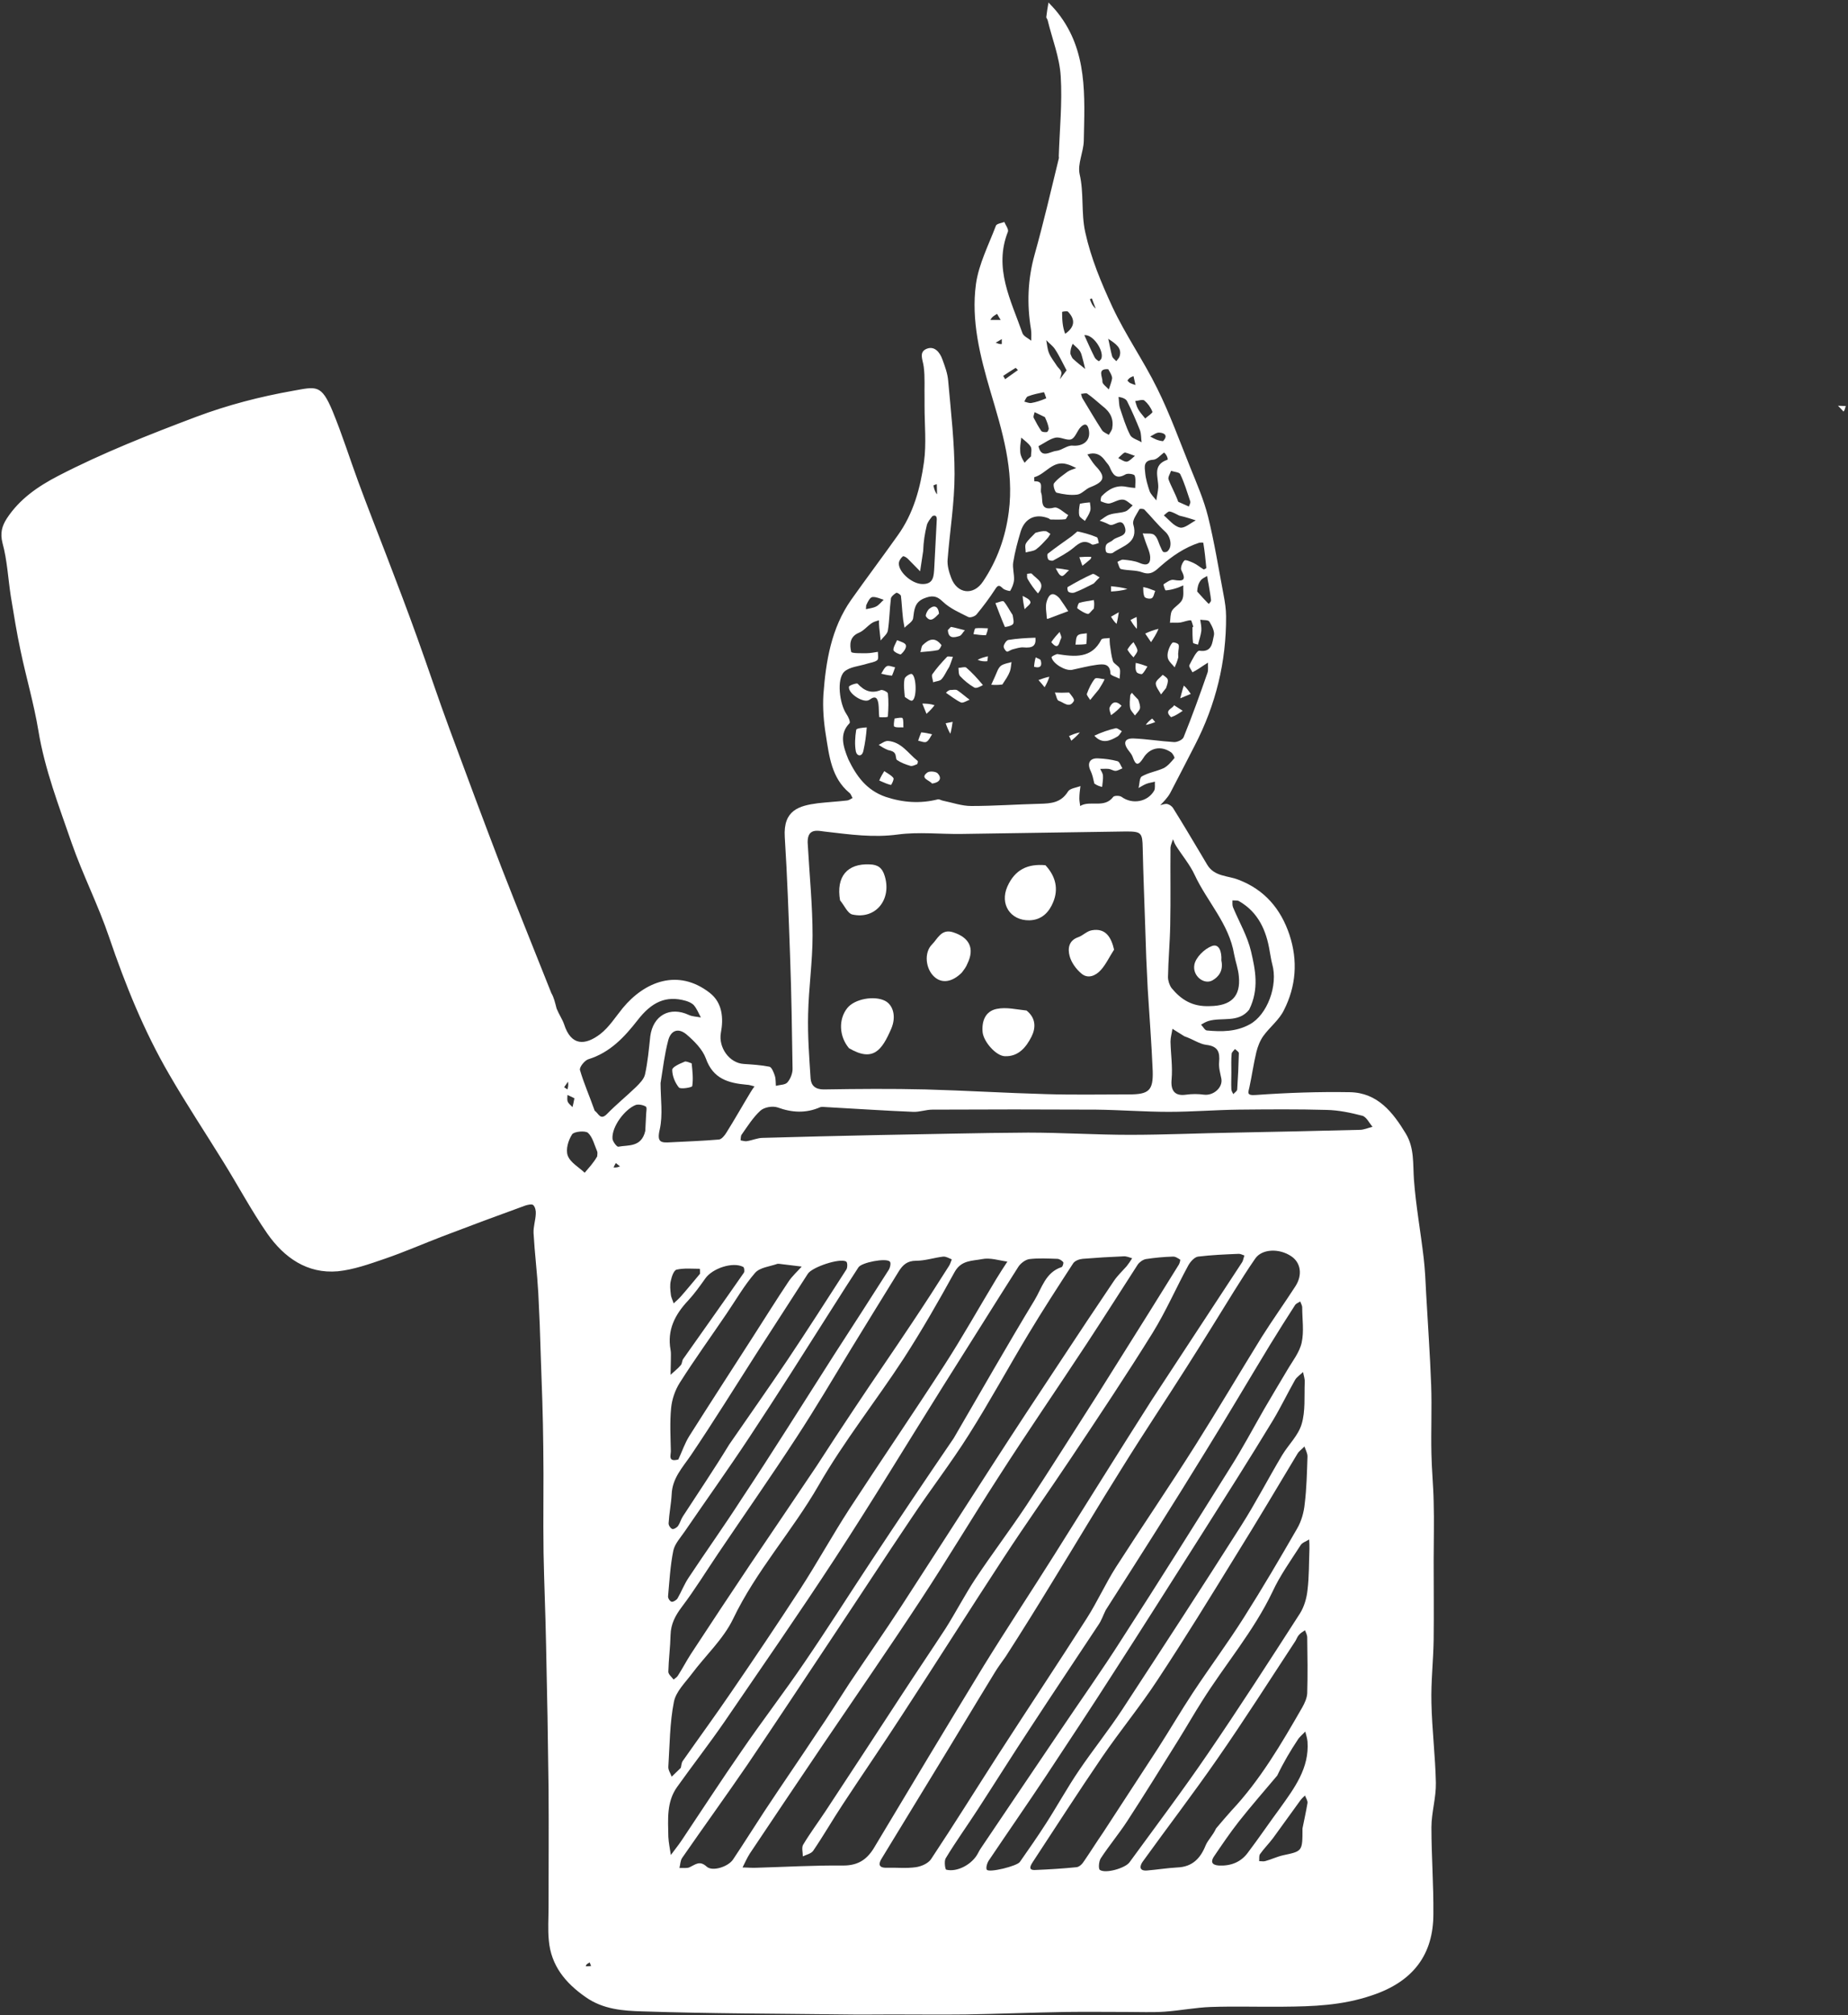 <?xml version="1.0" encoding="UTF-8"?>
<svg width="200px" height="218px" viewBox="0 0 200 218" version="1.1" xmlns="http://www.w3.org/2000/svg" xmlns:xlink="http://www.w3.org/1999/xlink">
    <rect x="0" y="0" width="200" height="218" fill="#333333" stroke="none"/>
    <!-- Generator: Sketch 53 (72520) - https://sketchapp.com -->
    <title>conversation</title>
    <desc>Created with Sketch.</desc>
    <g id="Welcome" stroke="none" stroke-width="1" fill="none" fill-rule="evenodd">
        <g id="HOME" transform="translate(-990, -5951)" fill="#FFFFFF" fill-rule="nonzero">
            <g id="conversation" transform="translate(990, 5951)">
                <path d="M60.241,109.12 C60.511,109.779 60.872,110.288 61.053,110.827 C61.805,113.162 63.308,113.132 64.962,111.875 C65.925,111.126 66.617,110.018 67.398,109.06 C69.774,106.185 73.383,104.748 76.812,107.413 C78.195,108.491 78.316,110.168 78.015,111.755 C77.744,113.312 78.917,115.019 80.511,115.109 C81.444,115.169 82.376,115.229 83.278,115.408 C83.519,115.468 83.729,116.007 83.85,116.366 C83.97,116.726 83.94,117.115 83.97,117.474 C84.421,117.355 84.992,117.385 85.233,117.085 C85.564,116.696 85.805,116.067 85.774,115.558 C85.714,111.485 85.654,107.443 85.504,103.37 C85.353,99.088 85.203,94.836 84.932,90.554 C84.752,87.649 86.466,87.17 88.511,86.901 C89.564,86.781 90.647,86.721 91.699,86.601 C91.91,86.571 92.09,86.421 92.271,86.332 C92.15,86.152 92.09,85.882 91.91,85.763 C89.985,84.146 89.744,81.81 89.383,79.564 C89.143,78.097 89.023,76.599 89.113,75.132 C89.383,71.539 89.955,67.975 92.12,64.891 C93.774,62.555 95.489,60.279 97.143,57.944 C98.857,55.578 99.609,52.793 100,49.978 C100.271,48.002 100.06,45.936 100.06,43.929 C100.06,43.66 100.06,43.39 100.06,43.121 C100.03,41.983 100.12,40.815 99.97,39.677 C99.88,38.929 99.398,38.09 100.301,37.731 C101.143,37.401 101.714,38.12 101.985,38.869 C102.256,39.617 102.556,40.396 102.617,41.204 C102.917,44.558 103.308,47.942 103.308,51.296 C103.308,54.38 102.797,57.435 102.556,60.519 C102.496,61.178 102.707,61.896 102.947,62.525 C103.579,64.232 105.353,64.502 106.406,62.885 C107.91,60.639 108.812,58.153 109.173,55.398 C109.774,50.817 108.451,46.595 107.188,42.342 C106.075,38.539 105.083,34.676 105.624,30.724 C105.925,28.568 107.008,26.471 107.789,24.405 C107.88,24.196 108.391,24.136 108.692,24.016 C108.842,24.375 109.173,24.795 109.083,25.064 C107.519,29.017 109.414,32.49 110.647,36.024 C110.767,36.383 111.278,36.593 111.609,36.862 C111.609,36.443 111.639,36.024 111.579,35.635 C111.128,32.91 111.218,30.245 111.97,27.549 C112.932,24.106 113.744,20.632 114.586,17.159 C114.617,17.069 114.586,16.979 114.586,16.889 C114.677,14.014 114.977,11.11 114.797,8.265 C114.677,6.199 113.865,4.192 113.383,2.186 C113.353,2.066 113.233,1.946 113.233,1.857 C113.293,1.318 113.383,0.779 113.474,0.27 C113.805,0.629 114.165,0.988 114.466,1.377 C117.744,5.51 117.383,10.421 117.293,15.242 C117.263,16.44 116.602,17.727 116.842,18.835 C117.323,20.902 116.992,22.998 117.444,25.094 C118.075,27.969 119.188,30.604 120.391,33.209 C121.805,36.234 123.759,39.018 125.233,42.013 C126.617,44.798 127.669,47.732 128.842,50.637 C129.534,52.344 130.286,54.081 130.737,55.877 C131.429,58.662 131.88,61.507 132.421,64.352 C132.571,65.13 132.692,65.909 132.692,66.688 C132.722,71.599 131.579,76.24 129.323,80.612 C128.421,82.349 127.549,84.086 126.647,85.793 C126.496,86.062 126.316,86.302 126.105,86.541 C125.925,86.751 125.744,86.93 125.564,87.11 C125.835,87.05 126.105,86.93 126.346,86.99 C126.586,87.05 126.827,87.23 126.947,87.41 C127.94,88.997 128.902,90.614 129.865,92.231 C130.135,92.68 130.376,93.099 130.647,93.548 C131.429,94.866 132.902,94.716 134.075,95.195 C136.872,96.273 138.617,98.34 139.549,101.124 C140.481,103.939 140.271,106.694 138.947,109.299 C138.436,110.348 137.414,111.126 136.722,112.084 C136.361,112.593 136.12,113.222 135.97,113.821 C135.669,115.079 135.489,116.366 135.218,117.624 C135.098,118.193 134.857,118.552 135.94,118.463 C139.308,118.223 142.737,118.103 146.105,118.163 C149.083,118.223 150.737,120.319 152.15,122.655 C153.083,124.212 152.902,125.919 153.023,127.626 C153.233,130.441 153.744,133.255 154.075,136.07 C154.226,137.358 154.286,138.676 154.346,139.963 C154.526,143.257 154.767,146.551 154.887,149.845 C154.977,152.33 154.857,154.786 154.917,157.271 C154.947,159.008 155.128,160.745 155.158,162.482 C155.218,164.578 155.158,166.704 155.158,168.83 C155.158,171.675 155.188,174.52 155.158,177.365 C155.128,179.64 154.857,181.946 154.917,184.222 C154.977,187.097 155.338,190.001 155.398,192.876 C155.429,194.493 154.917,196.11 154.917,197.697 C154.917,200.812 155.158,203.926 155.128,207.07 C155.128,211.412 152.992,214.377 148.481,215.874 C145.233,216.982 142.105,217.072 138.857,217.102 C136.241,217.132 133.624,217.042 131.038,217.132 C129.383,217.191 127.729,217.521 126.045,217.641 C124.722,217.73 123.368,217.671 122.015,217.671 C119.789,217.671 117.594,217.641 115.368,217.671 C111.759,217.73 108.12,217.88 104.511,217.94 C101.835,217.97 99.158,217.94 96.511,217.94 C94.797,217.94 93.083,217.97 91.398,217.94 C84.12,217.85 76.842,217.85 69.564,217.611 C67.459,217.551 65.263,217.401 63.368,216.054 C61.173,214.526 59.639,212.64 59.398,209.945 C59.278,208.747 59.368,207.549 59.368,206.351 C59.368,202.069 59.398,197.817 59.368,193.535 C59.308,188.324 59.218,183.144 59.098,177.934 C59.038,174.64 58.887,171.316 58.827,168.022 C58.767,164.219 58.857,160.386 58.797,156.583 C58.767,153.289 58.647,149.995 58.526,146.731 C58.466,144.455 58.376,142.149 58.256,139.873 C58.135,137.717 57.865,135.561 57.744,133.405 C57.714,132.716 57.955,132.028 57.985,131.339 C58.015,131.01 57.925,130.59 57.714,130.381 C57.564,130.231 57.083,130.351 56.812,130.441 C53.835,131.519 50.857,132.627 47.88,133.765 C45.774,134.573 43.729,135.471 41.624,136.19 C39.97,136.759 38.286,137.358 36.571,137.538 C33.233,137.837 30.737,136.04 28.932,133.465 C27.188,130.95 25.744,128.225 24.12,125.62 C22.195,122.505 20.15,119.421 18.316,116.247 C15.579,111.545 13.564,106.545 11.82,101.424 C10.647,97.95 8.962,94.656 7.759,91.213 C6.376,87.2 4.842,83.247 4.15,79.025 C3.669,76.12 2.827,73.276 2.226,70.401 C1.805,68.454 1.504,66.508 1.173,64.532 C0.872,62.585 0.782,60.609 0.271,58.752 C-9.04831765e-15,57.674 0.211,56.926 0.722,56.117 C2.105,53.991 4.12,52.613 6.316,51.476 C11.128,48.99 16.15,47.014 21.233,45.097 C24.662,43.81 28.15,42.911 31.699,42.282 C34.226,41.833 34.767,41.534 36,44.498 C37.023,46.984 37.835,49.559 38.767,52.104 C39.759,54.799 40.812,57.465 41.835,60.13 C42.947,63.034 44.06,65.939 45.113,68.874 C46.316,72.198 47.429,75.581 48.662,78.905 C50.496,83.876 52.361,88.877 54.256,93.818 C56.03,98.37 57.865,102.891 59.669,107.443 C59.94,107.892 60.06,108.431 60.241,109.12 L60.241,109.12 Z M87.429,91.482 C87.609,94.716 87.94,97.98 87.94,101.214 C87.94,104.059 87.519,106.874 87.459,109.719 C87.398,112.054 87.579,114.39 87.729,116.696 C87.789,117.445 88.241,117.864 89.143,117.864 C92.812,117.804 96.481,117.774 100.15,117.864 C104.511,117.984 108.872,118.253 113.233,118.373 C116.211,118.463 119.218,118.403 122.195,118.403 C124.331,118.403 124.812,117.984 124.752,115.887 C124.632,112.923 124.391,109.928 124.211,106.964 C124.09,104.718 124,102.502 123.94,100.256 C123.85,97.441 123.729,94.596 123.669,91.752 C123.639,90.105 123.519,89.955 121.895,89.955 C115.94,90.045 109.985,90.135 104.03,90.224 C101.744,90.254 99.429,89.985 97.173,90.284 C94.526,90.644 92,90.284 89.414,89.985 C88.632,89.925 87.218,89.386 87.429,91.482 L87.429,91.482 Z M91.82,82.169 C92.692,83.966 93.774,85.493 95.85,86.212 C97.744,86.841 99.609,86.96 101.504,86.481 C101.684,86.451 101.865,86.601 102.075,86.631 C103.098,86.841 104.09,87.2 105.113,87.2 C107.579,87.2 110.075,87.02 112.541,86.96 C113.774,86.93 114.827,86.841 115.579,85.643 C115.789,85.284 116.481,85.224 116.932,85.044 C116.872,85.493 116.812,85.942 116.812,86.391 C116.812,86.661 116.872,86.93 116.902,87.2 C117.985,86.541 119.519,87.499 120.481,86.212 C120.602,86.062 121.173,86.062 121.383,86.212 C122.526,87.05 124.18,86.781 124.902,85.553 C125.053,85.284 124.962,84.894 124.992,84.565 C124.692,84.655 124.361,84.685 124.06,84.804 C123.759,84.924 123.489,85.104 123.218,85.254 C123.338,84.804 123.308,84.146 123.579,83.996 C124.301,83.577 125.173,83.457 125.955,83.098 C126.406,82.858 126.767,82.409 127.098,82.02 C127.158,81.96 126.917,81.51 126.737,81.391 C125.654,80.642 124.421,80.882 123.729,82.02 C123.158,82.918 122.887,82.768 122.586,81.9 C122.496,81.63 122.286,81.391 122.105,81.151 C121.504,80.343 121.744,79.863 122.677,79.893 C124.12,79.953 125.564,80.193 127.038,80.283 C127.398,80.313 127.97,80.043 128.09,79.774 C129.023,77.468 129.865,75.132 130.677,72.796 C130.797,72.467 130.707,72.048 130.737,71.688 C130.406,71.898 130.075,72.108 129.774,72.317 C129.534,72.467 129.293,72.617 129.053,72.737 C128.932,72.467 128.632,72.108 128.722,71.958 C129.023,71.389 129.504,70.371 129.805,70.401 C131.218,70.61 131.188,69.473 131.368,68.784 C131.489,68.335 131.158,67.706 130.887,67.257 C130.767,67.047 130.256,67.107 129.895,67.047 C129.955,67.436 130.045,67.855 130.015,68.245 C129.955,68.754 129.774,69.233 129.654,69.742 C129.474,69.682 129.113,69.622 129.113,69.532 C129.053,68.993 129.053,68.424 129.053,67.885 C129.053,67.855 129.143,67.796 129.143,67.796 C129.053,67.556 128.962,67.107 128.872,67.107 C128.511,67.107 128.12,67.287 127.759,67.346 C127.368,67.406 127.008,67.346 126.617,67.376 C126.677,66.927 126.647,66.448 126.827,66.089 C127.098,65.64 127.699,65.37 127.94,64.891 C128.15,64.442 128.03,63.873 128.06,63.334 C127.82,63.424 127.549,63.573 127.308,63.633 C126.947,63.753 126.556,63.843 126.165,63.873 C126.075,63.873 125.895,63.244 125.925,63.214 C126.256,63.004 126.677,62.675 127.008,62.735 C128.06,62.915 128.421,62.795 127.85,61.687 C127.729,61.447 127.94,60.878 128.18,60.639 C128.301,60.519 128.842,60.759 129.173,60.908 C129.564,61.088 129.895,61.387 130.256,61.597 C130.316,61.627 130.556,61.477 130.556,61.447 C130.466,60.519 130.376,59.621 130.226,58.722 C130.226,58.692 129.925,58.692 129.774,58.722 C128.211,59.231 126.857,60.16 125.624,61.238 C125.023,61.777 124.571,62.256 123.639,61.926 C122.917,61.657 122.075,61.747 121.323,61.567 C121.143,61.537 121.053,61.058 120.932,60.788 C121.143,60.699 121.383,60.519 121.564,60.549 C122.165,60.609 122.797,60.669 123.338,60.908 C124.09,61.238 124.511,61.058 124.481,60.279 C124.451,59.71 124.15,59.141 123.97,58.602 C123.88,58.303 123.759,58.004 123.669,57.704 C124.12,57.764 124.662,57.644 124.932,57.884 C125.293,58.183 125.383,58.752 125.624,59.231 C125.714,59.411 125.774,59.621 125.895,59.71 C126.015,59.77 126.286,59.74 126.376,59.621 C126.917,59.112 126.677,58.034 126.105,57.524 C125.293,56.776 124.602,55.907 123.85,55.129 C123.759,55.039 123.338,55.009 123.308,55.099 C123.038,55.608 122.526,56.267 122.647,56.716 C123.248,58.752 121.534,59.022 120.451,59.8 C120.301,59.92 119.82,59.86 119.729,59.74 C119.609,59.531 119.609,59.141 119.729,58.932 C119.88,58.692 120.241,58.632 120.451,58.423 C120.932,57.974 122.135,58.093 121.714,56.955 C121.323,55.907 120.571,57.045 120.03,56.746 C119.699,56.566 119.338,56.446 119.008,56.327 C119.368,56.117 119.699,55.788 120.12,55.668 C120.662,55.488 121.233,55.518 121.774,55.338 C122.075,55.249 122.316,54.919 122.586,54.68 C122.226,54.44 121.865,54.051 121.504,54.051 C121.023,54.021 120.541,54.38 120.06,54.47 C119.759,54.5 119.429,54.35 119.128,54.23 C119.098,54.201 119.128,53.811 119.218,53.691 C119.94,52.943 120.812,52.434 121.925,52.673 C122.226,52.733 122.556,52.763 122.857,52.793 C122.857,52.344 122.947,51.865 122.797,51.446 C122.737,51.296 122.045,51.176 121.805,51.326 C120.782,51.925 120.421,51.326 120.09,50.517 C119.97,50.248 119.729,50.038 119.549,49.769 C119.068,49.11 118.436,48.9 117.684,49.17 C117.985,49.589 118.226,50.038 118.556,50.398 C119.699,51.595 119.549,52.104 118.015,52.703 C117.504,52.883 117.083,53.452 116.571,53.512 C115.85,53.602 115.068,53.482 114.346,53.302 C114.165,53.242 113.925,52.464 114.075,52.284 C114.466,51.775 115.038,51.416 115.549,51.026 C115.82,50.847 116.18,50.757 116.481,50.637 C116.15,50.487 115.82,50.308 115.459,50.218 C113.925,49.769 113.173,51.296 111.94,51.625 C111.91,51.625 111.94,51.925 111.94,52.074 C113.053,52.015 112.511,52.883 112.692,53.362 C112.932,54.021 112.421,55.338 114.075,54.919 C114.496,54.799 115.098,55.428 115.609,55.728 C115.489,55.877 115.398,56.177 115.278,56.177 C114.767,56.237 114.256,56.207 113.714,56.207 C113.624,56.207 113.564,56.117 113.504,56.087 C112.09,55.518 110.917,56.057 110.466,57.495 C110.135,58.602 109.835,59.71 109.654,60.848 C109.564,61.447 109.774,62.106 109.744,62.735 C109.714,63.154 109.534,63.573 109.323,63.933 C109.293,63.963 108.722,63.843 108.541,63.663 C108.15,63.274 108,63.274 107.699,63.753 C107.098,64.681 106.406,65.61 105.684,66.478 C105.504,66.688 104.992,66.867 104.782,66.748 C103.82,66.268 102.797,65.819 102.045,65.101 C101.353,64.412 100.812,64.412 100,64.741 C98.977,65.16 98.947,65.969 98.827,66.867 C98.797,67.257 98.226,67.556 97.895,67.915 C97.835,67.526 97.744,67.167 97.714,66.777 C97.624,65.999 97.594,65.22 97.504,64.472 C97.474,64.322 97.083,64.082 96.992,64.142 C96.752,64.292 96.451,64.532 96.421,64.741 C96.271,65.909 96.271,67.077 96.09,68.215 C96.03,68.604 95.579,68.934 95.308,69.293 C95.248,68.844 95.218,68.365 95.158,67.915 C95.128,67.646 95.128,67.376 95.128,67.107 C94.857,67.197 94.556,67.257 94.316,67.436 C93.835,67.766 93.474,68.245 92.962,68.454 C91.94,68.874 91.94,69.742 92.12,70.521 C92.15,70.7 93.233,70.67 93.805,70.67 C94.195,70.67 94.617,70.58 95.008,70.521 C95.008,70.82 95.098,71.269 94.947,71.419 C94.647,71.659 94.195,71.688 93.835,71.808 C92.992,72.078 91.94,72.138 91.368,72.677 C90.526,73.485 90.857,76.15 91.609,77.258 C91.82,77.558 92.06,78.127 91.94,78.246 C90.827,79.384 91.218,80.702 91.82,82.169 L91.82,82.169 Z M124.632,151.492 C127.91,146.521 131.158,141.52 134.436,136.549 C134.556,136.34 134.586,136.07 134.677,135.831 C134.466,135.771 134.286,135.651 134.075,135.651 C132.602,135.711 131.128,135.771 129.654,135.951 C129.263,136.01 128.812,136.52 128.602,136.909 C127.278,139.334 126.195,141.85 124.752,144.185 C121.925,148.737 118.947,153.199 115.97,157.661 C113.534,161.314 111.008,164.877 108.602,168.561 C104.902,174.22 101.293,179.94 97.594,185.599 C95.519,188.804 93.353,191.948 91.248,195.152 C90.135,196.829 89.143,198.566 88,200.243 C87.789,200.542 87.248,200.662 86.887,200.841 C86.887,200.422 86.737,199.883 86.917,199.584 C87.669,198.326 88.541,197.158 89.353,195.93 C92.12,191.738 94.857,187.546 97.594,183.354 C99.158,180.958 100.782,178.562 102.346,176.167 C103.459,174.4 104.421,172.543 105.564,170.807 C107.338,168.141 109.263,165.596 111.038,162.931 C113.654,158.978 116.18,154.936 118.737,150.953 C120.632,147.959 122.496,144.934 124.391,141.94 C125.444,140.233 126.526,138.526 127.579,136.819 C127.669,136.669 127.759,136.31 127.729,136.28 C127.489,136.13 127.188,135.921 126.917,135.951 C125.955,135.98 124.962,136.07 124,136.22 C123.699,136.28 123.308,136.549 123.128,136.819 C121.293,139.664 119.489,142.509 117.624,145.353 C114.436,150.204 111.158,154.966 108.03,159.847 C105.203,164.219 102.526,168.71 99.669,173.052 C96.211,178.323 92.602,183.533 89.053,188.774 C86.406,192.696 83.759,196.619 81.143,200.542 C80.842,201.021 80.602,201.56 80.361,202.039 C80.872,202.039 81.383,202.099 81.895,202.069 C85.023,201.979 88.12,201.8 91.248,201.83 C92.812,201.83 93.774,201.231 94.556,199.973 C98.496,193.385 102.436,186.827 106.436,180.269 C108.932,176.227 111.549,172.274 114.075,168.261 C117.564,162.721 121.023,157.152 124.632,151.492 L124.632,151.492 Z M108.842,179.221 C108.451,179.79 108.03,180.329 107.669,180.928 C105.414,184.611 103.218,188.295 100.962,191.978 C99.128,195.002 97.263,198.027 95.429,201.051 C95.068,201.62 95.038,202.099 95.97,202.069 C97.023,202.039 98.075,202.159 99.128,202.009 C99.729,201.92 100.481,201.59 100.782,201.111 C103.248,197.398 105.594,193.625 108,189.882 C111.188,184.941 114.436,180.06 117.594,175.119 C118.767,173.292 119.639,171.316 120.812,169.489 C123.639,165.087 126.586,160.775 129.383,156.343 C131.82,152.48 134.135,148.557 136.541,144.665 C137.714,142.808 138.977,141.041 140.18,139.185 C140.992,137.957 140.782,136.609 139.759,135.921 C138.436,135.022 136.571,135.112 135.85,136.16 C135.038,137.328 134.286,138.526 133.534,139.724 C131.85,142.449 130.165,145.174 128.451,147.869 C126.135,151.522 123.729,155.115 121.444,158.799 C118.887,162.871 116.421,167.034 113.895,171.136 C112.271,173.801 110.617,176.466 108.842,179.221 L108.842,179.221 Z M91.94,182.096 C93.805,179.311 95.729,176.556 97.564,173.741 C100.872,168.651 104.15,163.53 107.459,158.409 C109.835,154.726 112.241,151.073 114.647,147.449 C116.602,144.485 118.586,141.49 120.571,138.556 C120.962,137.987 121.474,137.508 121.925,136.999 C122.135,136.729 122.346,136.43 122.526,136.13 C122.226,136.04 121.895,135.891 121.594,135.921 C120.12,135.98 118.647,136.07 117.173,136.19 C116.812,136.22 116.331,136.4 116.15,136.669 C114.496,139.215 112.842,141.76 111.278,144.365 C109.113,147.959 107.098,151.672 104.842,155.235 C102.917,158.29 100.692,161.164 98.677,164.189 C95.789,168.471 92.992,172.783 90.135,177.065 C87.068,181.677 84,186.318 80.902,190.9 C78.586,194.284 76.18,197.607 73.835,200.991 C73.624,201.291 73.624,201.74 73.534,202.099 C73.925,202.069 74.346,202.159 74.647,202.009 C75.278,201.71 75.729,201.261 76.481,201.949 C77.113,202.518 78.827,201.949 79.338,201.171 C80.481,199.464 81.564,197.727 82.707,195.99 C84.602,193.116 86.556,190.301 88.451,187.426 C89.624,185.719 90.707,183.982 91.94,182.096 L91.94,182.096 Z M73.684,191.259 C73.744,191.02 73.744,190.72 73.895,190.51 C75.639,188.025 77.414,185.599 79.128,183.084 C81.654,179.401 84.15,175.688 86.586,171.945 C88.451,169.07 90.075,166.105 91.94,163.23 C95.338,158.02 98.857,152.87 102.226,147.659 C104.18,144.635 105.955,141.46 107.82,138.376 C108.211,137.747 108.602,137.118 109.023,136.49 C108.12,136.37 107.158,136.04 106.286,136.22 C105.233,136.43 104.03,136.31 103.308,137.627 C101.564,140.802 99.759,143.946 97.805,146.97 C94.797,151.582 91.338,155.924 88.602,160.685 C85.744,165.656 81.835,169.938 79.338,175.149 C78.286,177.335 76.361,179.101 74.857,181.108 C74.135,182.066 73.143,183.024 72.932,184.132 C72.481,186.408 72.481,188.804 72.331,191.139 C72.301,191.499 72.571,191.858 72.692,192.217 C72.992,191.918 73.263,191.678 73.684,191.259 L73.684,191.259 Z M103.218,155.595 C106.135,150.594 108.992,145.563 111.97,140.652 C112.752,139.364 113.143,137.657 114.887,137.088 C115.008,137.059 115.128,136.639 115.068,136.549 C114.917,136.37 114.647,136.19 114.406,136.19 C113.414,136.16 112.391,136.1 111.398,136.22 C110.977,136.28 110.466,136.669 110.226,137.029 C107.459,141.371 104.722,145.773 101.955,150.145 C98.105,156.283 94.346,162.512 90.376,168.591 C86.466,174.58 82.406,180.419 78.376,186.318 C76.722,188.714 74.947,190.99 73.263,193.355 C72.12,194.972 72.301,196.859 72.331,198.715 C72.361,199.374 72.511,200.033 72.602,200.692 C72.992,200.153 73.414,199.644 73.774,199.105 C75.94,195.871 78.075,192.577 80.301,189.373 C82.496,186.168 84.872,183.084 87.068,179.85 C89.564,176.197 91.91,172.484 94.346,168.8 C97.233,164.428 100.15,160.086 103.218,155.595 L103.218,155.595 Z M119.669,174.19 C119.398,174.729 119.218,175.298 118.887,175.777 C116.451,179.461 113.985,183.144 111.579,186.827 C109.624,189.792 107.729,192.816 105.805,195.781 C104.662,197.548 103.429,199.254 102.346,201.051 C102.165,201.351 102.286,202.249 102.406,202.279 C103.609,202.578 105.233,201.68 105.835,200.512 C105.955,200.273 106.075,200.063 106.226,199.853 C109.023,195.691 111.85,191.529 114.677,187.336 C116.932,183.982 119.278,180.688 121.444,177.275 C125.414,171.136 129.293,164.937 133.173,158.739 C134.466,156.702 135.609,154.546 136.812,152.45 C137.624,151.043 138.466,149.665 139.278,148.288 C139.85,147.3 140.632,146.341 140.872,145.263 C141.143,144.036 140.932,142.718 140.932,141.46 C140.932,141.221 140.782,141.011 140.722,140.802 C140.541,140.921 140.301,141.011 140.18,141.161 C139.248,142.598 138.346,144.036 137.444,145.503 C135.098,149.366 132.812,153.259 130.436,157.092 C126.947,162.781 123.368,168.411 119.669,174.19 L119.669,174.19 Z M119.398,198.236 C121.353,195.212 123.338,192.217 125.293,189.193 C126.586,187.187 127.789,185.12 129.113,183.114 C130.917,180.389 132.872,177.754 134.617,174.999 C136.632,171.825 138.526,168.591 140.391,165.357 C140.842,164.578 141.113,163.62 141.203,162.691 C141.414,160.985 141.444,159.278 141.504,157.571 C141.504,157.212 141.293,156.852 141.173,156.493 C140.932,156.762 140.602,156.972 140.421,157.271 C138.226,160.925 136.06,164.578 133.805,168.201 C131.008,172.753 128.211,177.305 125.263,181.766 C123.398,184.611 121.203,187.276 119.278,190.091 C116.722,193.834 114.256,197.667 111.759,201.47 C111.489,201.89 111.248,202.369 112.09,202.309 C113.564,202.249 115.038,202.159 116.511,202.009 C116.812,201.979 117.143,201.65 117.323,201.351 C117.985,200.392 118.617,199.374 119.398,198.236 L119.398,198.236 Z M88.391,158.589 C89.744,156.493 91.098,154.427 92.481,152.36 C94.526,149.276 96.632,146.252 98.677,143.167 C100.06,141.101 101.414,139.005 102.737,136.909 C102.857,136.699 102.917,136.46 103.008,136.25 C102.707,136.13 102.376,135.921 102.075,135.951 C101.083,136.07 100.12,136.4 99.128,136.4 C98.195,136.4 97.714,136.849 97.293,137.508 C95.549,140.323 93.805,143.167 92.06,146.012 C90.135,149.186 88.241,152.39 86.226,155.475 C83.459,159.727 80.541,163.889 77.714,168.082 C76.421,169.998 75.188,172.004 73.805,173.831 C73.083,174.789 72.602,175.688 72.571,176.885 C72.541,178.203 72.361,179.551 72.331,180.868 C72.331,181.138 72.692,181.437 72.902,181.707 C73.083,181.557 73.293,181.437 73.383,181.257 C73.865,180.509 74.286,179.7 74.767,178.952 C76.902,175.688 79.068,172.424 81.233,169.19 C83.579,165.746 85.925,162.242 88.391,158.589 L88.391,158.589 Z M129.985,166.105 C126.827,171.076 123.669,176.077 120.481,181.018 C118.105,184.731 115.669,188.414 113.233,192.098 C111.188,195.182 109.083,198.206 107.008,201.291 C106.827,201.56 106.677,202.099 106.797,202.279 C107.038,202.638 110.075,201.89 110.376,201.44 C111.338,200.063 112.301,198.685 113.203,197.278 C114.436,195.362 115.519,193.385 116.782,191.529 C118.286,189.313 119.97,187.216 121.444,184.971 C125.774,178.353 130.105,171.705 134.346,165.027 C135.91,162.572 137.263,159.937 138.767,157.421 C139.459,156.283 140.511,155.295 140.872,154.067 C141.293,152.66 141.143,151.073 141.203,149.546 C141.233,149.186 141.083,148.797 141.023,148.438 C140.722,148.737 140.331,148.977 140.15,149.306 C139.338,150.743 138.617,152.241 137.774,153.648 C135.248,157.81 132.662,161.883 129.985,166.105 L129.985,166.105 Z M89.474,119.78 C89.233,119.78 88.992,119.72 88.782,119.78 C87.218,120.469 85.714,120.379 84.15,119.81 C83.609,119.63 82.707,119.78 82.286,120.17 C81.504,120.888 80.902,121.846 80.271,122.745 C80.15,122.895 80.18,123.164 80.15,123.374 C80.361,123.404 80.602,123.493 80.812,123.463 C81.414,123.374 81.985,123.104 82.556,123.104 C86.647,122.984 90.707,122.895 94.797,122.805 C100.301,122.715 105.805,122.565 111.278,122.535 C114.947,122.535 118.617,122.775 122.286,122.775 C126.075,122.775 129.895,122.595 133.684,122.535 C138.165,122.445 142.677,122.355 147.158,122.236 C147.609,122.236 148.06,122.026 148.541,121.906 C148.18,121.487 147.88,120.828 147.429,120.709 C146.165,120.379 144.872,120.11 143.579,120.08 C140.421,119.99 137.233,120.02 134.075,120.05 C131.549,120.08 129.023,120.289 126.496,120.289 C123.88,120.289 121.233,120.08 118.617,120.05 C112.722,120.02 106.827,120.02 100.902,120.05 C100.211,120.05 99.519,120.319 98.827,120.289 C95.82,120.17 92.782,119.96 89.474,119.78 L89.474,119.78 Z M127.519,188.265 C125.684,191.199 123.88,194.134 121.985,197.038 C121.083,198.416 120.03,199.674 119.128,201.051 C118.917,201.38 118.857,202.189 119.038,202.309 C119.699,202.728 121.774,202.099 122.226,201.5 C125.083,197.577 128,193.715 130.737,189.702 C134.135,184.731 137.414,179.64 140.692,174.55 C141.143,173.831 141.414,172.903 141.504,172.034 C141.684,170.567 141.654,169.07 141.714,167.573 C141.714,167.243 141.714,166.884 141.684,166.554 C141.353,166.764 140.932,166.884 140.752,167.183 C139.699,168.83 138.526,170.447 137.714,172.214 C135.669,176.496 132.571,180.09 130.075,184.072 C129.233,185.39 128.451,186.767 127.519,188.265 L127.519,188.265 Z M131.609,197.817 C132.15,197.188 132.692,196.529 133.263,195.901 C136.391,192.577 138.677,188.654 140.932,184.731 C141.203,184.252 141.444,183.713 141.474,183.204 C141.534,181.198 141.504,179.161 141.474,177.155 C141.474,176.885 141.323,176.616 141.233,176.376 C141.023,176.526 140.782,176.646 140.602,176.855 C140.421,177.035 140.331,177.305 140.211,177.514 C137.414,181.766 134.677,186.079 131.759,190.271 C129.143,194.044 126.346,197.697 123.669,201.41 C123.368,201.83 123.218,202.429 124.12,202.369 C125.203,202.279 126.316,202.099 127.398,202.039 C129.053,201.979 129.925,201.051 130.496,199.614 C130.767,199.015 131.248,198.596 131.609,197.817 L131.609,197.817 Z M90.286,146.551 C92.271,143.497 94.226,140.442 96.18,137.388 C96.331,137.148 96.451,136.639 96.301,136.49 C95.91,136.07 93.233,136.579 92.902,137.118 C91.97,138.556 91.038,139.993 90.135,141.43 C87.128,146.162 84.15,150.893 81.053,155.565 C78.797,158.978 76.421,162.302 74.105,165.686 C73.654,166.345 73.023,167.034 72.872,167.752 C72.541,169.369 72.451,171.046 72.301,172.693 C72.271,172.903 72.511,173.262 72.692,173.292 C72.872,173.322 73.203,173.112 73.323,172.933 C73.744,172.214 74.045,171.405 74.526,170.687 C76.391,167.872 78.376,165.087 80.211,162.242 C83.609,157.122 86.857,151.911 90.286,146.551 L90.286,146.551 Z M78.917,156.283 C81.023,153.229 83.158,150.204 85.233,147.12 C87.398,143.886 89.504,140.592 91.609,137.328 C91.729,137.118 91.729,136.579 91.579,136.49 C90.917,136.07 87.88,137.088 87.429,137.807 C85.594,140.652 83.759,143.497 81.925,146.341 C79.549,150.055 77.233,153.798 74.767,157.451 C73.865,158.769 72.752,159.937 72.692,161.673 C72.632,162.721 72.421,163.74 72.361,164.788 C72.331,164.997 72.571,165.357 72.752,165.416 C72.902,165.476 73.263,165.267 73.383,165.087 C73.594,164.788 73.684,164.398 73.895,164.069 C75.549,161.524 77.233,159.038 78.917,156.283 L78.917,156.283 Z M73.414,157.9 C73.805,157.062 74.105,156.163 74.586,155.385 C76.842,151.821 79.158,148.258 81.444,144.695 C82.737,142.688 84,140.652 85.323,138.676 C85.714,138.077 86.286,137.568 86.767,137.029 C85.955,136.939 85.113,136.819 84.301,136.729 C84.271,136.729 84.211,136.729 84.15,136.729 C83.308,137.029 82.226,137.118 81.714,137.717 C80.541,139.065 79.639,140.652 78.617,142.149 C76.932,144.635 75.158,147.09 73.564,149.605 C73.053,150.414 72.722,151.402 72.632,152.33 C72.481,153.888 72.571,155.445 72.602,157.002 C72.602,157.451 72.271,158.2 73.414,157.9 L73.414,157.9 Z M130.947,108.85 C133.233,108.82 134.286,107.802 134.075,105.646 C134.015,104.838 133.714,104.059 133.564,103.251 C133.023,99.957 130.647,97.561 129.293,94.656 C128.782,93.548 127.94,92.56 127.278,91.512 C127.128,91.273 127.038,91.033 126.947,90.793 C126.857,91.093 126.707,91.392 126.677,91.692 C126.647,94.477 126.707,97.291 126.647,100.076 C126.617,101.963 126.436,103.82 126.406,105.706 C126.406,106.095 126.556,106.574 126.797,106.904 C127.789,108.102 128.992,108.94 130.947,108.85 L130.947,108.85 Z M71.489,117.175 C71.489,118.852 71.759,120.619 71.398,122.206 C71.068,123.613 71.549,123.643 72.571,123.583 C74.316,123.493 76.06,123.434 77.805,123.284 C78.105,123.254 78.436,122.835 78.617,122.535 C79.519,121.098 80.361,119.601 81.233,118.163 C81.353,117.954 81.504,117.744 81.654,117.534 C81.383,117.474 81.083,117.355 80.812,117.355 C78.827,117.175 77.173,116.726 76.391,114.51 C76.03,113.522 75.128,112.623 74.286,111.905 C73.383,111.156 72.571,111.485 72.301,112.623 C71.94,114.001 71.759,115.468 71.489,117.175 L71.489,117.175 Z M64.361,120.17 C64.782,120.439 64.962,121.277 65.714,120.499 C66.707,119.481 67.82,118.582 68.842,117.594 C69.233,117.205 69.684,116.756 69.805,116.247 C70.105,114.899 70.226,113.492 70.376,112.114 C70.677,109.838 72.511,108.85 74.556,109.809 C74.947,109.988 75.429,109.988 75.85,110.078 C75.609,109.629 75.429,109.15 75.098,108.76 C74.887,108.521 74.526,108.371 74.226,108.281 C72.03,107.652 70.496,108.461 69.023,110.348 C67.579,112.204 66.015,113.881 63.669,114.6 C63.278,114.72 62.677,115.468 62.767,115.768 C63.188,117.205 63.789,118.552 64.361,120.17 L64.361,120.17 Z M138.226,192.098 C136.842,193.745 135.398,195.391 134.075,197.068 C133.113,198.296 132.241,199.584 131.368,200.871 C131.038,201.38 131.098,201.77 131.91,201.83 C133.203,201.89 134.286,201.47 135.038,200.452 C136.241,198.865 137.353,197.218 138.526,195.631 C140.09,193.445 141.714,191.289 141.504,188.414 C141.474,188.055 141.353,187.696 141.263,187.336 C140.992,187.636 140.632,187.905 140.421,188.265 C139.669,189.402 138.947,190.6 138.226,192.098 L138.226,192.098 Z M72.602,147.24 C72.602,147.749 72.571,148.228 72.571,148.737 C72.962,148.378 73.353,148.078 73.684,147.689 C73.835,147.509 73.805,147.18 73.955,147 C76.15,143.886 78.346,140.802 80.511,137.687 C80.602,137.538 80.541,137.088 80.421,137.059 C79.308,136.49 77.113,137.208 76.331,138.316 C75.759,139.125 75.158,139.963 74.496,140.682 C73.053,142.209 72.18,143.886 72.571,146.042 C72.632,146.341 72.602,146.671 72.602,147.24 L72.602,147.24 Z M135.188,109.24 C134.015,110.707 132.241,110.018 130.767,110.467 C130.496,110.557 130.226,110.707 129.985,110.857 C130.195,111.066 130.406,111.485 130.617,111.485 C132.211,111.635 133.774,111.635 135.248,110.827 C137.143,109.809 138.346,106.604 137.684,104.299 C137.564,103.849 137.504,103.37 137.414,102.921 C137.053,100.675 136.18,98.699 134.105,97.501 C133.925,97.381 133.624,97.441 133.383,97.411 C133.383,97.651 133.353,97.92 133.444,98.16 C134.105,99.747 135.008,101.274 135.398,102.951 C135.85,104.898 136.301,106.994 135.188,109.24 L135.188,109.24 Z M128.18,112.114 C127.759,111.845 127.308,111.575 126.887,111.306 C126.827,111.755 126.677,112.234 126.677,112.683 C126.707,114.031 126.917,115.408 126.797,116.756 C126.677,117.984 127.128,118.612 128.361,118.433 C128.992,118.343 129.684,118.343 130.316,118.433 C131.338,118.552 132.361,117.654 132.18,116.696 C132.06,116.097 131.88,115.498 131.94,114.899 C132.03,113.821 131.82,113.192 130.556,113.043 C129.805,112.953 129.143,112.444 128.18,112.114 L128.18,112.114 Z M140.962,197.817 C141.143,196.889 141.353,195.99 141.504,195.062 C141.534,194.793 141.323,194.523 141.233,194.254 C141.053,194.433 140.872,194.583 140.722,194.793 C139.729,196.14 138.767,197.518 137.774,198.865 C137.323,199.464 136.782,200.003 136.361,200.602 C136.241,200.782 136.301,201.081 136.271,201.351 C136.481,201.351 136.722,201.41 136.932,201.351 C137.594,201.171 138.195,200.871 138.857,200.722 C140.962,200.273 140.962,200.302 140.962,197.817 L140.962,197.817 Z M69.835,122.355 C69.865,121.787 69.895,121.218 69.925,120.619 C69.925,120.319 70.045,119.81 69.895,119.72 C69.594,119.541 69.113,119.451 68.812,119.541 C67.639,119.99 66.195,121.876 66.286,123.194 C66.316,123.523 66.767,124.092 66.917,124.062 C68,123.853 69.414,124.152 69.835,122.355 L69.835,122.355 Z M64.632,125.11 C64.632,124.931 64.692,124.721 64.632,124.571 C64.331,123.883 64.15,123.044 63.639,122.565 C63.338,122.296 62.135,122.415 61.925,122.715 C61.504,123.344 61.203,124.362 61.444,125.021 C61.714,125.769 62.647,126.278 63.278,126.877 C63.699,126.368 64.18,125.889 64.632,125.11 L64.632,125.11 Z M99.91,59.621 C99.789,60.339 99.699,61.088 99.579,61.807 C99.128,61.357 98.707,60.908 98.256,60.459 C98.105,60.309 97.805,60.13 97.714,60.19 C97.534,60.339 97.353,60.579 97.293,60.818 C97.113,61.747 98.586,63.124 99.759,63.184 C101.083,63.244 101.053,62.286 101.113,61.387 C101.203,59.651 101.293,57.914 101.383,56.177 C101.383,56.057 101.353,55.877 101.263,55.818 C101.173,55.758 100.962,55.788 100.902,55.848 C100.662,56.147 100.391,56.476 100.301,56.836 C100.09,57.704 99.94,58.602 99.91,59.621 L99.91,59.621 Z M112.391,48.271 C112.692,49.679 113.654,48.84 114.316,48.78 C114.917,48.721 115.519,48.152 116.09,48.212 C117.173,48.301 117.985,47.732 117.865,46.684 C117.805,46.175 117.594,45.576 116.962,46.205 C116.571,46.595 116.391,47.343 115.94,47.523 C115.489,47.702 114.797,47.253 114.256,47.343 C113.654,47.463 113.113,47.882 112.391,48.271 L112.391,48.271 Z M75.759,137.807 C75.759,137.627 75.759,137.268 75.729,137.268 C74.887,137.268 74.045,137.178 73.233,137.358 C72.932,137.418 72.692,138.107 72.602,138.556 C72.481,139.035 72.541,139.544 72.602,140.053 C72.632,140.382 72.812,140.682 72.902,141.011 C73.173,140.772 73.444,140.532 73.684,140.263 C74.346,139.514 74.977,138.735 75.759,137.807 L75.759,137.807 Z M125.985,48.96 C125.594,49.23 125.233,49.709 124.812,49.739 C123.699,49.799 123.88,50.547 123.94,51.176 C124,51.835 124.211,52.524 124.421,53.152 C124.571,53.512 124.902,53.811 125.143,54.141 C125.203,53.662 125.323,53.212 125.353,52.733 C125.383,51.625 124.662,50.308 126.346,49.739 C126.436,49.739 126.316,49.23 125.985,48.96 L125.985,48.96 Z M119.278,43.899 C118.737,43.45 118.226,42.971 117.654,42.582 C117.504,42.492 117.233,42.612 116.992,42.612 C117.053,42.791 117.083,43.031 117.203,43.181 C117.895,44.319 118.556,45.457 119.278,46.565 C119.429,46.774 119.759,46.894 120,47.044 C120.12,46.834 120.301,46.595 120.361,46.385 C120.541,45.397 120.241,44.618 119.278,43.899 L119.278,43.899 Z M121.053,42.941 C121.113,43.33 121.083,43.75 121.203,44.139 C121.534,45.127 121.835,46.145 122.316,47.074 C122.496,47.433 123.128,47.583 123.549,47.852 C123.489,47.403 123.519,46.924 123.368,46.535 C122.947,45.487 122.496,44.438 121.985,43.42 C121.865,43.151 121.474,43.001 121.053,42.941 L121.053,42.941 Z M127.519,54.29 C127.91,54.47 128.271,54.62 128.662,54.799 C128.722,54.62 128.872,54.41 128.812,54.23 C128.481,53.242 128.18,52.224 127.729,51.296 C127.639,51.086 127.068,51.056 126.737,50.937 C126.647,51.236 126.376,51.625 126.466,51.865 C126.737,52.613 127.158,53.302 127.519,54.29 L127.519,54.29 Z M127.639,55.788 C127.308,55.638 126.947,55.398 126.586,55.338 C126.406,55.309 126.165,55.608 125.955,55.758 C126.526,56.237 127.038,56.926 127.699,57.075 C128.18,57.195 128.842,56.596 129.414,56.297 C128.932,56.147 128.421,55.967 127.639,55.788 L127.639,55.788 Z M133.263,116.067 C133.263,116.666 133.233,117.235 133.263,117.834 C133.263,118.013 133.383,118.193 133.474,118.373 C133.624,118.193 133.895,118.043 133.895,117.864 C133.985,116.546 134.045,115.259 134.075,113.941 C134.075,113.791 133.805,113.641 133.654,113.492 C133.534,113.671 133.293,113.821 133.293,114.031 C133.233,114.63 133.263,115.229 133.263,116.067 L133.263,116.067 Z M115.429,40.066 C115.008,39.288 114.647,38.479 114.165,37.761 C113.925,37.401 113.534,37.132 113.233,36.802 C113.323,37.282 113.353,37.791 113.534,38.21 C113.744,38.719 114.105,39.138 114.406,39.617 C114.556,39.827 114.797,40.007 114.857,40.246 C114.917,40.486 114.767,40.755 114.707,41.025 C114.917,40.755 115.098,40.486 115.429,40.066 L115.429,40.066 Z M129.564,63.993 C129.895,64.352 130.195,64.711 130.526,65.041 C130.617,65.16 130.737,65.25 130.827,65.34 C130.917,65.22 131.068,65.071 131.068,64.951 C131.008,64.352 130.887,63.783 130.797,63.184 C130.737,62.885 130.677,62.615 130.647,62.316 C130.406,62.465 130.075,62.585 129.925,62.825 C129.684,63.154 129.594,63.513 129.564,63.993 L129.564,63.993 Z M111.579,49.379 C111.579,49.02 111.699,48.601 111.549,48.331 C111.308,47.942 110.887,47.673 110.526,47.343 C110.496,47.732 110.406,48.122 110.406,48.511 C110.406,48.78 110.406,49.05 110.496,49.29 C110.586,49.559 110.737,49.829 110.887,50.068 C111.068,49.859 111.248,49.679 111.579,49.379 L111.579,49.379 Z M115.85,38.3 C115.94,38.479 116,38.719 116.15,38.839 C116.571,39.228 116.992,39.557 117.444,39.917 C117.323,39.408 117.203,38.899 117.053,38.39 C116.992,38.18 116.902,38 116.752,37.821 C116.541,37.581 116.301,37.401 116.09,37.192 C115.94,37.551 115.82,37.851 115.85,38.3 L115.85,38.3 Z M117.353,36.263 C117.714,37.072 118.075,37.88 118.466,38.659 C118.556,38.839 118.737,38.959 118.917,39.078 C118.947,39.078 119.128,38.929 119.188,38.809 C119.519,38 118.316,36.144 117.353,36.263 L117.353,36.263 Z M123.94,45.277 C124.211,45.037 124.752,44.678 124.722,44.558 C124.541,44.079 124.211,43.63 123.85,43.33 C123.669,43.181 123.188,43.36 122.857,43.39 C122.947,43.66 123.008,43.959 123.158,44.229 C123.308,44.528 123.579,44.828 123.94,45.277 L123.94,45.277 Z M113.083,45.127 C112.722,44.948 112.331,44.768 111.97,44.588 C111.94,44.798 111.789,45.037 111.88,45.217 C112.12,45.696 112.391,46.175 112.692,46.624 C112.782,46.744 113.083,46.774 113.293,46.744 C113.383,46.744 113.504,46.475 113.504,46.355 C113.444,45.996 113.323,45.636 113.083,45.127 L113.083,45.127 Z M115.278,36.114 C116.271,35.425 116.451,34.616 115.579,33.718 C115.489,33.628 114.947,33.718 114.947,33.748 C114.947,34.527 114.977,35.335 115.278,36.114 L115.278,36.114 Z M119.94,39.947 C118.707,39.857 119.338,40.785 119.308,41.264 C119.278,41.534 119.729,41.833 120,42.133 C120.12,41.743 120.301,41.324 120.361,40.935 C120.361,40.635 120.18,40.366 119.94,39.947 L119.94,39.947 Z M93.744,65.49 C93.744,65.64 93.714,65.759 93.714,65.909 C94.075,65.819 94.496,65.789 94.827,65.61 C95.128,65.46 95.368,65.13 95.639,64.891 C95.248,64.771 94.827,64.562 94.436,64.591 C94.165,64.621 93.955,65.011 93.744,65.49 L93.744,65.49 Z M113.233,43.091 C113.143,42.851 113.023,42.432 112.962,42.432 C112.391,42.552 111.789,42.672 111.248,42.881 C111.068,42.941 110.977,43.241 110.857,43.45 C111.098,43.51 111.368,43.63 111.609,43.6 C112.12,43.51 112.602,43.36 113.233,43.091 L113.233,43.091 Z M119.94,36.653 C120.09,37.282 120.18,37.91 120.361,38.539 C120.421,38.749 120.662,38.899 120.812,39.078 C120.932,38.899 121.113,38.749 121.173,38.539 C121.444,37.641 120.752,37.192 119.94,36.653 L119.94,36.653 Z M125.865,47.732 C126.436,47.134 126.045,46.834 125.474,46.804 C125.143,46.774 124.812,47.074 124.481,47.223 C124.902,47.463 125.293,47.673 125.865,47.732 L125.865,47.732 Z M121.203,49.379 C121.143,49.439 121.083,49.499 121.023,49.559 C121.323,49.709 121.684,49.978 121.955,49.948 C122.256,49.888 122.526,49.559 122.827,49.32 C122.466,49.2 122.135,49.05 121.774,48.96 C121.624,48.96 121.474,49.14 121.203,49.379 L121.203,49.379 Z M109.925,39.797 C109.474,40.066 109.023,40.366 108.571,40.665 C108.571,40.665 108.722,40.905 108.782,41.025 C109.233,40.695 109.714,40.366 110.165,40.037 C110.135,40.007 110.105,39.977 109.925,39.797 L109.925,39.797 Z M101.414,53.482 C101.414,53.123 101.383,52.733 101.383,52.374 C101.263,52.434 101.023,52.494 101.023,52.524 C101.083,52.883 101.203,53.242 101.414,53.482 L101.414,53.482 Z M122.015,41.174 C122.105,41.264 122.195,41.384 122.316,41.444 C122.496,41.534 122.707,41.594 122.887,41.654 C122.827,41.324 122.737,41.025 122.677,40.695 C122.436,40.785 122.226,40.845 122.015,41.174 L122.015,41.174 Z M62.165,118.822 C61.925,118.702 61.684,118.582 61.414,118.463 C61.414,118.702 61.353,118.972 61.444,119.181 C61.534,119.421 61.774,119.571 61.955,119.78 C62.015,119.541 62.075,119.331 62.165,118.822 L62.165,118.822 Z M107.188,34.616 C107.549,34.616 107.91,34.616 108.301,34.616 C108.18,34.407 108.03,34.197 107.91,33.958 C107.609,34.137 107.338,34.287 107.188,34.616 L107.188,34.616 Z M118.586,33.389 C118.436,33.029 118.316,32.67 118.165,32.281 C118.075,32.311 117.955,32.371 117.955,32.371 C118.075,32.7 118.195,33.059 118.586,33.389 L118.586,33.389 Z M67.098,126.188 C66.947,126.069 66.797,125.949 66.647,125.829 C66.556,125.979 66.466,126.159 66.406,126.308 C66.586,126.308 66.767,126.338 67.098,126.188 L67.098,126.188 Z M61.474,117.025 C61.323,117.235 61.203,117.415 61.053,117.624 C61.173,117.714 61.293,117.774 61.414,117.864 C61.474,117.624 61.534,117.415 61.474,117.025 L61.474,117.025 Z M108.421,37.222 C108.421,37.042 108.421,36.862 108.421,36.683 C108.211,36.802 108,36.952 107.759,37.072 C107.94,37.132 108.12,37.252 108.421,37.222 L108.421,37.222 Z M63.398,212.73 C63.579,212.73 63.789,212.73 63.97,212.7 C63.91,212.58 63.88,212.46 63.82,212.31 C63.639,212.43 63.429,212.49 63.398,212.73 Z" id="Shape"></path>
                <path d="M199.519,44.528 C199.278,44.259 199.098,44.079 198.917,43.899 C199.188,43.899 199.489,43.929 199.759,43.929 C199.699,44.139 199.639,44.379 199.519,44.528 Z" id="Path"></path>
                <path d="M91.88,113.402 C90.797,112.114 90.737,110.258 91.699,109.06 C92.481,108.072 94.617,107.682 95.789,108.281 C96.662,108.73 97.023,109.988 96.451,111.306 C95.459,113.582 94.526,114.959 91.88,113.402 Z" id="Path"></path>
                <path d="M113.143,93.608 C114.286,94.836 114.556,96.213 113.985,97.591 C113.564,98.639 112.782,99.537 111.398,99.567 C109.353,99.597 108.18,97.83 109.023,95.914 C109.835,94.087 111.218,93.429 113.143,93.608 Z" id="Path"></path>
                <path d="M90.917,97.411 C90.466,94.836 91.699,93.399 94.135,93.518 C95.008,93.548 95.489,93.878 95.759,94.806 C96.511,97.321 94.767,99.507 92.241,98.938 C91.729,98.819 91.398,97.98 90.917,97.411 Z" id="Path"></path>
                <path d="M111.098,109.329 C112.15,110.168 112.09,111.246 111.639,112.144 C111.068,113.282 110.226,114.33 108.752,114.27 C107.789,114.24 106.466,112.713 106.346,111.695 C106.226,110.467 106.647,109.389 107.88,109.15 C108.902,108.94 109.985,109.21 111.098,109.329 Z" id="Path"></path>
                <path d="M104.09,105.227 C103.038,106.275 101.925,106.425 101.113,105.676 C100.18,104.838 99.97,103.071 100.872,102.173 C101.474,101.574 101.865,100.466 103.128,100.855 C104.932,101.424 105.504,102.622 104.692,104.269 C104.571,104.598 104.361,104.868 104.09,105.227 Z" id="Path"></path>
                <path d="M120.571,102.741 C120.06,103.52 119.699,104.329 119.128,104.957 C118.586,105.556 117.744,105.946 117.023,105.317 C116.451,104.838 115.94,104.119 115.759,103.43 C115.549,102.652 115.639,101.753 116.692,101.394 C117.203,101.214 117.624,100.735 118.165,100.645 C119.699,100.376 120.271,101.454 120.571,102.741 Z" id="Path"></path>
                <path d="M114.406,70.76 C116.301,71.06 118.135,71.269 119.188,69.203 C119.278,69.023 119.789,69.083 120.09,69.023 C120.09,69.263 120.09,69.502 120.12,69.742 C120.211,70.341 120.271,70.97 120.451,71.539 C120.571,71.838 121.053,72.018 121.173,72.317 C121.293,72.647 121.173,73.066 121.173,73.425 C120.812,73.246 120.18,73.066 120.18,72.886 C120.15,71.748 119.368,71.838 118.677,71.928 C117.774,72.048 116.902,72.287 116.03,72.467 C115.308,72.617 113.955,71.808 113.805,71.12 C113.774,71.03 114.135,70.85 114.406,70.76 Z" id="Path"></path>
                <path d="M95.158,77.588 C95.098,77.079 95.128,76.599 95.068,76.15 C94.977,75.581 94.797,75.192 94.105,75.701 C93.504,76.15 91.759,75.042 91.88,74.294 C91.91,74.144 92.722,73.874 92.812,73.964 C93.534,74.743 94.286,75.072 95.338,74.653 C95.519,74.593 96.06,74.863 96.09,75.012 C96.18,75.821 96.15,76.659 96.09,77.498 C96.15,77.618 95.549,77.618 95.158,77.588 Z" id="Path"></path>
                <path d="M116.602,57.495 C117.353,57.644 118.045,57.854 118.707,58.123 C118.827,58.183 118.857,58.543 118.917,58.752 C118.677,58.812 118.316,58.992 118.165,58.902 C117.323,58.333 116.782,58.752 116.15,59.291 C115.489,59.83 114.737,60.22 113.985,60.639 C113.865,60.699 113.534,60.639 113.444,60.519 C113.353,60.339 113.293,59.98 113.414,59.89 C114.256,59.231 115.128,58.632 116,58.004 C116.18,57.854 116.361,57.704 116.602,57.495 Z" id="Path"></path>
                <path d="M118.436,84.774 C118.316,84.235 118.226,83.816 118.045,83.427 C117.624,82.588 117.925,81.99 118.857,82.049 C119.549,82.079 120.271,82.169 120.932,82.349 C121.173,82.409 121.293,82.858 121.474,83.127 C121.233,83.217 120.962,83.397 120.722,83.397 C120.481,83.397 120.241,83.217 120,83.187 C119.699,83.157 119.398,83.187 119.068,83.187 C119.188,83.427 119.368,83.696 119.368,83.936 C119.398,84.325 119.308,84.745 119.278,85.134 C119.008,85.074 118.737,84.984 118.436,84.774 Z" id="Path"></path>
                <path d="M114.677,64.741 C115.038,65.25 115.338,65.699 115.609,66.119 C114.857,66.388 114.135,66.688 113.383,66.957 C113.353,66.957 113.293,66.927 113.293,66.897 C113.263,66.298 113.113,65.67 113.263,65.13 C113.414,64.591 113.774,63.753 114.677,64.741 Z" id="Path"></path>
                <path d="M96.12,81.151 C95.729,81.001 95.398,80.792 95.098,80.582 C95.429,80.432 95.789,80.133 96.12,80.163 C97.564,80.283 98.286,81.51 99.308,82.319 C99.368,82.349 99.308,82.648 99.248,82.678 C99.008,82.768 98.737,82.918 98.526,82.858 C98.015,82.708 97.534,82.529 97.083,82.229 C96.932,82.139 96.992,81.69 96.842,81.51 C96.722,81.301 96.421,81.211 96.12,81.151 Z" id="Path"></path>
                <path d="M112.06,57.644 C112.481,57.524 112.812,57.435 113.143,57.465 C113.323,57.465 113.504,57.674 113.684,57.764 C113.564,57.914 113.504,58.093 113.353,58.243 C112.962,58.662 112.571,59.112 112.12,59.441 C111.82,59.651 111.398,59.651 111.008,59.77 C111.008,59.441 110.887,59.052 111.038,58.782 C111.278,58.393 111.669,58.063 112.06,57.644 Z" id="Path"></path>
                <path d="M118.376,63.124 C117.624,63.513 116.962,63.843 116.271,64.112 C116.09,64.172 115.789,64.142 115.639,64.023 C115.519,63.963 115.489,63.543 115.549,63.513 C116.421,63.004 117.293,62.525 118.226,62.106 C118.406,62.016 118.737,62.346 119.008,62.465 C118.797,62.675 118.617,62.855 118.376,63.124 Z" id="Path"></path>
                <path d="M109.594,66.538 C109.654,66.927 109.774,67.346 109.624,67.526 C109.444,67.736 108.782,67.855 108.752,67.826 C108.391,66.987 108.06,66.119 107.729,65.25 C108.03,65.19 108.511,64.951 108.632,65.071 C108.992,65.49 109.233,65.999 109.594,66.538 Z" id="Path"></path>
                <path d="M106.376,74.114 C106.075,74.294 105.654,74.503 105.444,74.384 C104.872,74.054 104.361,73.635 103.91,73.156 C103.729,72.976 103.759,72.557 103.729,72.257 C104,72.257 104.391,72.108 104.571,72.227 C105.203,72.766 105.774,73.395 106.376,74.114 Z" id="Path"></path>
                <path d="M93.805,78.696 C93.744,79.564 93.624,80.402 93.444,81.211 C93.293,81.93 92.752,81.81 92.632,81.331 C92.481,80.582 92.541,79.744 92.662,78.965 C92.692,78.785 93.353,78.726 93.805,78.696 Z" id="Path"></path>
                <path d="M108.481,74.054 C108.03,74.114 107.669,74.114 107.278,74.084 C107.429,73.785 107.549,73.455 107.699,73.156 C107.88,72.766 108,72.317 108.301,72.048 C108.602,71.808 109.083,71.748 109.474,71.629 C109.414,71.958 109.414,72.317 109.293,72.647 C109.113,73.126 108.812,73.545 108.481,74.054 Z" id="Path"></path>
                <path d="M112.06,68.993 C112.15,69.892 111.729,70.131 110.767,70.041 C110.376,70.012 109.985,70.161 109.594,70.251 C109.353,70.311 109.083,70.551 108.962,70.491 C108.782,70.401 108.571,70.041 108.632,69.862 C108.692,69.622 108.932,69.263 109.143,69.233 C110.075,69.083 111.038,69.023 112.06,68.993 Z" id="Path"></path>
                <path d="M97.925,75.402 C97.865,74.713 97.774,74.054 97.895,73.455 C97.925,73.216 98.496,72.856 98.677,72.916 C99.188,73.156 99.248,75.521 98.737,75.791 C98.586,75.881 98.226,75.611 97.925,75.402 Z" id="Path"></path>
                <path d="M102.737,72.138 C102.406,72.647 102.226,73.126 101.895,73.485 C101.714,73.695 101.293,73.695 100.992,73.815 C100.962,73.515 100.782,73.126 100.902,72.946 C101.383,72.257 101.925,71.659 102.496,71.06 C102.586,70.97 102.917,71.06 103.128,71.06 C103.008,71.389 102.917,71.718 102.737,72.138 Z" id="Path"></path>
                <path d="M118.436,79.594 C119.188,79.235 119.97,78.965 120.752,78.785 C120.932,78.755 121.203,78.995 121.414,79.115 C121.263,79.295 121.143,79.564 120.932,79.684 C120.12,80.163 119.278,80.522 118.436,79.594 Z" id="Path"></path>
                <path d="M118.917,74.593 C118.556,75.012 118.286,75.372 117.985,75.731 C117.865,75.521 117.594,75.222 117.624,75.072 C117.835,74.503 118.105,73.904 118.496,73.425 C118.647,73.276 119.188,73.455 119.549,73.485 C119.398,73.815 119.188,74.174 118.917,74.593 Z" id="Path"></path>
                <path d="M127.519,71.12 C127.398,71.569 127.278,71.868 127.128,72.198 C126.887,71.898 126.586,71.659 126.436,71.329 C126.316,71.06 126.346,70.7 126.436,70.401 C126.526,70.101 126.677,69.742 126.887,69.532 C126.977,69.443 127.489,69.592 127.549,69.742 C127.639,69.982 127.519,70.311 127.519,70.61 C127.489,70.7 127.519,70.85 127.519,71.12 Z" id="Path"></path>
                <path d="M101.895,69.802 C101.805,70.041 101.654,70.311 101.474,70.341 C100.872,70.461 100.241,70.491 99.609,70.551 C99.699,70.311 99.699,69.982 99.85,69.802 C100.481,69.203 101.143,68.814 101.895,69.802 Z" id="Path"></path>
                <path d="M115.699,74.923 C115.97,75.252 116.331,75.671 116.211,75.851 C115.729,76.689 115.098,75.971 114.586,75.821 C114.376,75.761 114.316,75.252 114.165,74.923 C114.647,74.952 115.098,74.952 115.699,74.923 Z" id="Path"></path>
                <path d="M118.376,65.849 C118.105,66.089 117.865,66.478 117.714,66.418 C117.323,66.328 116.932,66.059 116.602,65.819 C116.541,65.789 116.692,65.25 116.812,65.22 C117.323,65.071 117.865,65.011 118.376,64.921 C118.436,65.22 118.436,65.49 118.376,65.849 Z" id="Path"></path>
                <path d="M102.797,74.653 C103.158,74.653 103.429,74.563 103.609,74.683 C104.06,74.982 104.481,75.372 104.932,75.701 C104.632,75.821 104.211,76.09 104,76.001 C103.429,75.731 102.917,75.312 102.376,74.952 C102.466,74.863 102.556,74.743 102.797,74.653 Z" id="Path"></path>
                <path d="M116.872,54.5 C117.293,54.41 117.624,54.38 117.955,54.35 C117.985,54.65 118.075,54.979 117.985,55.279 C117.865,55.668 117.624,55.997 117.414,56.357 C117.203,56.177 116.872,55.997 116.812,55.788 C116.722,55.398 116.782,54.979 116.872,54.5 Z" id="Path"></path>
                <path d="M126.195,74.443 C125.985,74.713 125.805,74.923 125.654,75.132 C125.444,74.743 125.083,74.324 125.083,73.934 C125.083,73.635 125.564,73.305 125.835,73.006 C126.015,73.156 126.316,73.305 126.376,73.515 C126.436,73.785 126.316,74.084 126.195,74.443 Z" id="Path"></path>
                <path d="M112.331,64.202 C111.91,63.723 111.549,63.214 111.218,62.645 C111.128,62.495 111.158,62.286 111.158,62.076 C111.338,62.076 111.609,61.986 111.669,62.076 C112.211,62.675 113.263,63.064 112.331,64.202 Z" id="Path"></path>
                <path d="M95.158,84.445 C95.308,84.056 95.519,83.726 95.699,83.427 C96.03,83.666 96.451,83.846 96.692,84.176 C96.782,84.295 96.481,84.924 96.421,84.924 C96.03,84.834 95.639,84.655 95.158,84.445 Z" id="Path"></path>
                <path d="M123.188,75.701 C123.308,76.06 123.429,76.39 123.368,76.659 C123.278,76.929 123.008,77.168 122.827,77.408 C122.647,77.138 122.376,76.899 122.316,76.629 C122.226,76.18 122.286,75.701 122.316,75.252 C122.316,75.162 122.436,75.042 122.496,74.952 C122.677,75.162 122.887,75.402 123.188,75.701 Z" id="Path"></path>
                <path d="M117.564,69.682 C117.113,69.742 116.752,69.742 116.391,69.742 C116.451,69.413 116.421,68.963 116.632,68.754 C116.842,68.544 117.293,68.574 117.624,68.514 C117.624,68.874 117.624,69.233 117.564,69.682 Z" id="Path"></path>
                <path d="M97.083,69.263 C97.474,69.413 98.015,69.562 98.045,69.832 C98.105,70.131 97.774,70.551 97.504,70.79 C97.414,70.85 96.752,70.551 96.692,70.341 C96.662,70.041 96.902,69.682 97.083,69.263 Z" id="Path"></path>
                <path d="M125.383,68.035 C125.173,68.544 124.872,69.023 124.571,69.473 C124.361,69.173 124.15,68.844 123.94,68.544 C124.391,68.335 124.842,68.155 125.383,68.035 Z" id="Path"></path>
                <path d="M100.872,84.774 C100.571,84.385 99.519,84.205 100.361,83.577 C100.602,83.397 101.323,83.457 101.504,83.696 C101.955,84.205 101.714,84.655 100.872,84.774 Z" id="Path"></path>
                <path d="M122.015,63.723 C121.414,63.903 120.842,63.963 120.241,63.993 C120.241,63.813 120.241,63.603 120.241,63.424 C120.842,63.484 121.414,63.543 122.015,63.723 Z" id="Path"></path>
                <path d="M123.729,63.513 C124.211,63.603 124.632,63.783 125.023,63.933 C124.902,64.202 124.872,64.562 124.662,64.711 C124.481,64.831 124,64.741 123.88,64.591 C123.729,64.322 123.729,63.933 123.729,63.513 Z" id="Path"></path>
                <path d="M99.699,79.235 C100.12,79.265 100.511,79.354 100.872,79.444 C100.692,79.714 100.541,80.103 100.271,80.253 C100.06,80.373 99.669,80.193 99.368,80.133 C99.459,79.863 99.549,79.594 99.699,79.235 Z" id="Path"></path>
                <path d="M101.143,76.3 C100.842,76.689 100.571,76.959 100.271,77.228 C100.12,76.869 99.97,76.48 99.82,76.12 C100.271,76.12 100.722,76.15 101.143,76.3 Z" id="Path"></path>
                <path d="M128.12,74.174 C128.421,74.413 128.632,74.743 128.872,75.072 C128.481,75.222 128.12,75.402 127.729,75.551 C127.85,75.132 127.94,74.683 128.12,74.174 Z" id="Path"></path>
                <path d="M96.541,73.096 C96.12,73.066 95.729,72.976 95.368,72.886 C95.549,72.617 95.699,72.227 95.97,72.078 C96.18,71.958 96.571,72.138 96.872,72.198 C96.782,72.467 96.692,72.737 96.541,73.096 Z" id="Path"></path>
                <path d="M106.707,68.724 C106.195,68.724 105.774,68.664 105.353,68.604 C105.414,68.395 105.474,68.005 105.564,67.975 C106.015,67.915 106.466,67.975 106.917,67.975 C106.887,68.215 106.827,68.424 106.707,68.724 Z" id="Path"></path>
                <path d="M101.624,66.388 C101.143,66.867 100.722,67.406 100.211,66.688 C100.12,66.538 100.391,65.969 100.632,65.819 C101.173,65.4 101.564,65.67 101.624,66.388 Z" id="Path"></path>
                <path d="M102.586,68.155 C102.767,68.005 102.857,67.826 102.947,67.826 C103.429,67.915 103.91,68.065 104.421,68.185 C104.211,68.395 104.06,68.754 103.82,68.814 C103.248,68.993 102.617,69.113 102.586,68.155 Z" id="Path"></path>
                <path d="M122.917,71.718 C123.368,71.808 123.789,71.958 124.18,72.108 C124,72.377 123.85,72.707 123.609,72.916 C123.519,72.976 123.068,72.856 123.008,72.707 C122.857,72.437 122.887,72.108 122.917,71.718 Z" id="Path"></path>
                <path d="M126.737,77.588 C125.925,76.839 126.887,76.689 127.068,76.3 C127.368,76.51 127.699,76.689 128,76.899 C127.609,77.168 127.218,77.438 126.737,77.588 Z" id="Path"></path>
                <path d="M121.383,76.36 C121.053,76.749 120.662,77.079 120.241,77.378 C120.18,77.109 120,76.749 120.09,76.54 C120.361,75.941 120.782,75.761 121.383,76.36 Z" id="Path"></path>
                <path d="M122.015,70.281 C122.226,69.922 122.436,69.682 122.677,69.473 C122.827,69.772 123.068,70.071 123.098,70.371 C123.098,70.61 122.827,70.88 122.677,71.12 C122.436,70.88 122.226,70.64 122.015,70.281 Z" id="Path"></path>
                <path d="M113.774,69.473 C114.075,69.023 114.376,68.694 114.677,68.365 C114.737,68.604 114.947,68.934 114.827,69.083 C114.617,69.473 114.586,70.461 113.774,69.473 Z" id="Path"></path>
                <path d="M96.812,77.737 C97.173,77.677 97.624,77.588 97.684,77.707 C97.805,77.977 97.744,78.366 97.774,78.696 C97.444,78.666 97.053,78.755 96.782,78.606 C96.692,78.546 96.752,78.097 96.812,77.737 Z" id="Path"></path>
                <path d="M110.677,64.472 C111.008,64.651 111.459,64.831 111.519,65.13 C111.579,65.34 111.128,65.64 110.887,65.909 C110.797,65.46 110.707,65.011 110.677,64.472 Z" id="Path"></path>
                <path d="M102.857,79.384 C102.647,79.055 102.496,78.666 102.346,78.246 C102.586,78.187 102.857,78.157 103.098,78.097 C103.038,78.516 102.977,78.905 102.857,79.384 Z" id="Path"></path>
                <path d="M114.256,61.477 C114.767,61.507 115.218,61.597 115.699,61.687 C115.429,61.896 115.128,62.346 114.917,62.316 C114.617,62.256 114.436,61.807 114.256,61.477 Z" id="Path"></path>
                <path d="M118.105,60.249 C118.105,60.369 118.045,60.459 117.985,60.519 C117.714,60.759 117.414,60.998 117.143,61.208 C117.023,60.908 116.932,60.609 116.812,60.279 C117.233,60.249 117.624,60.22 118.105,60.249 Z" id="Path"></path>
                <path d="M113.564,73.216 C113.444,73.635 113.263,73.994 113.053,74.354 C112.842,74.084 112.602,73.815 112.391,73.575 C112.782,73.425 113.143,73.305 113.564,73.216 Z" id="Path"></path>
                <path d="M123.038,68.035 C122.767,67.766 122.556,67.436 122.346,67.077 C122.556,66.957 122.767,66.867 123.008,66.748 C123.038,67.167 123.068,67.556 123.038,68.035 Z" id="Path"></path>
                <path d="M120.842,67.496 C120.602,67.287 120.421,67.017 120.241,66.718 C120.511,66.568 120.812,66.388 121.083,66.238 C121.023,66.628 120.962,67.017 120.842,67.496 Z" id="Path"></path>
                <path d="M116.872,79.235 C116.602,79.564 116.271,79.863 115.94,80.133 C115.85,79.953 115.789,79.774 115.699,79.624 C116.06,79.474 116.421,79.324 116.872,79.235 Z" id="Path"></path>
                <path d="M105.805,71.389 C106.165,71.179 106.556,71.09 106.917,71 C106.887,71.179 106.887,71.539 106.827,71.539 C106.496,71.569 106.165,71.539 105.805,71.389 Z" id="Path"></path>
                <path d="M111.91,72.138 C111.94,71.748 112,71.419 112.09,71.12 C112.271,71.239 112.602,71.299 112.632,71.449 C112.782,71.958 112.662,72.347 111.91,72.138 Z" id="Path"></path>
                <path d="M124,78.426 C124.18,78.157 124.421,77.947 124.692,77.737 C124.812,77.857 124.902,77.977 125.023,78.127 C124.692,78.246 124.391,78.366 124,78.426 Z" id="Path"></path>
                <path d="M132.18,103.909 C132.421,104.987 131.91,105.676 131.218,106.065 C130.316,106.574 129.023,105.586 129.263,104.359 C129.414,103.58 130.346,102.652 131.158,102.352 C131.94,102.053 132.241,102.981 132.18,103.909 Z" id="Path"></path>
                <path d="M74.857,115.049 C74.947,115.917 75.038,116.726 74.917,117.504 C74.887,117.654 73.654,117.864 73.474,117.654 C73.053,117.145 72.752,116.396 72.752,115.738 C72.752,115.438 73.564,115.079 74.075,114.869 C74.226,114.779 74.526,114.929 74.857,115.049 Z" id="Path"></path>
            </g>
        </g>
    </g>
</svg>